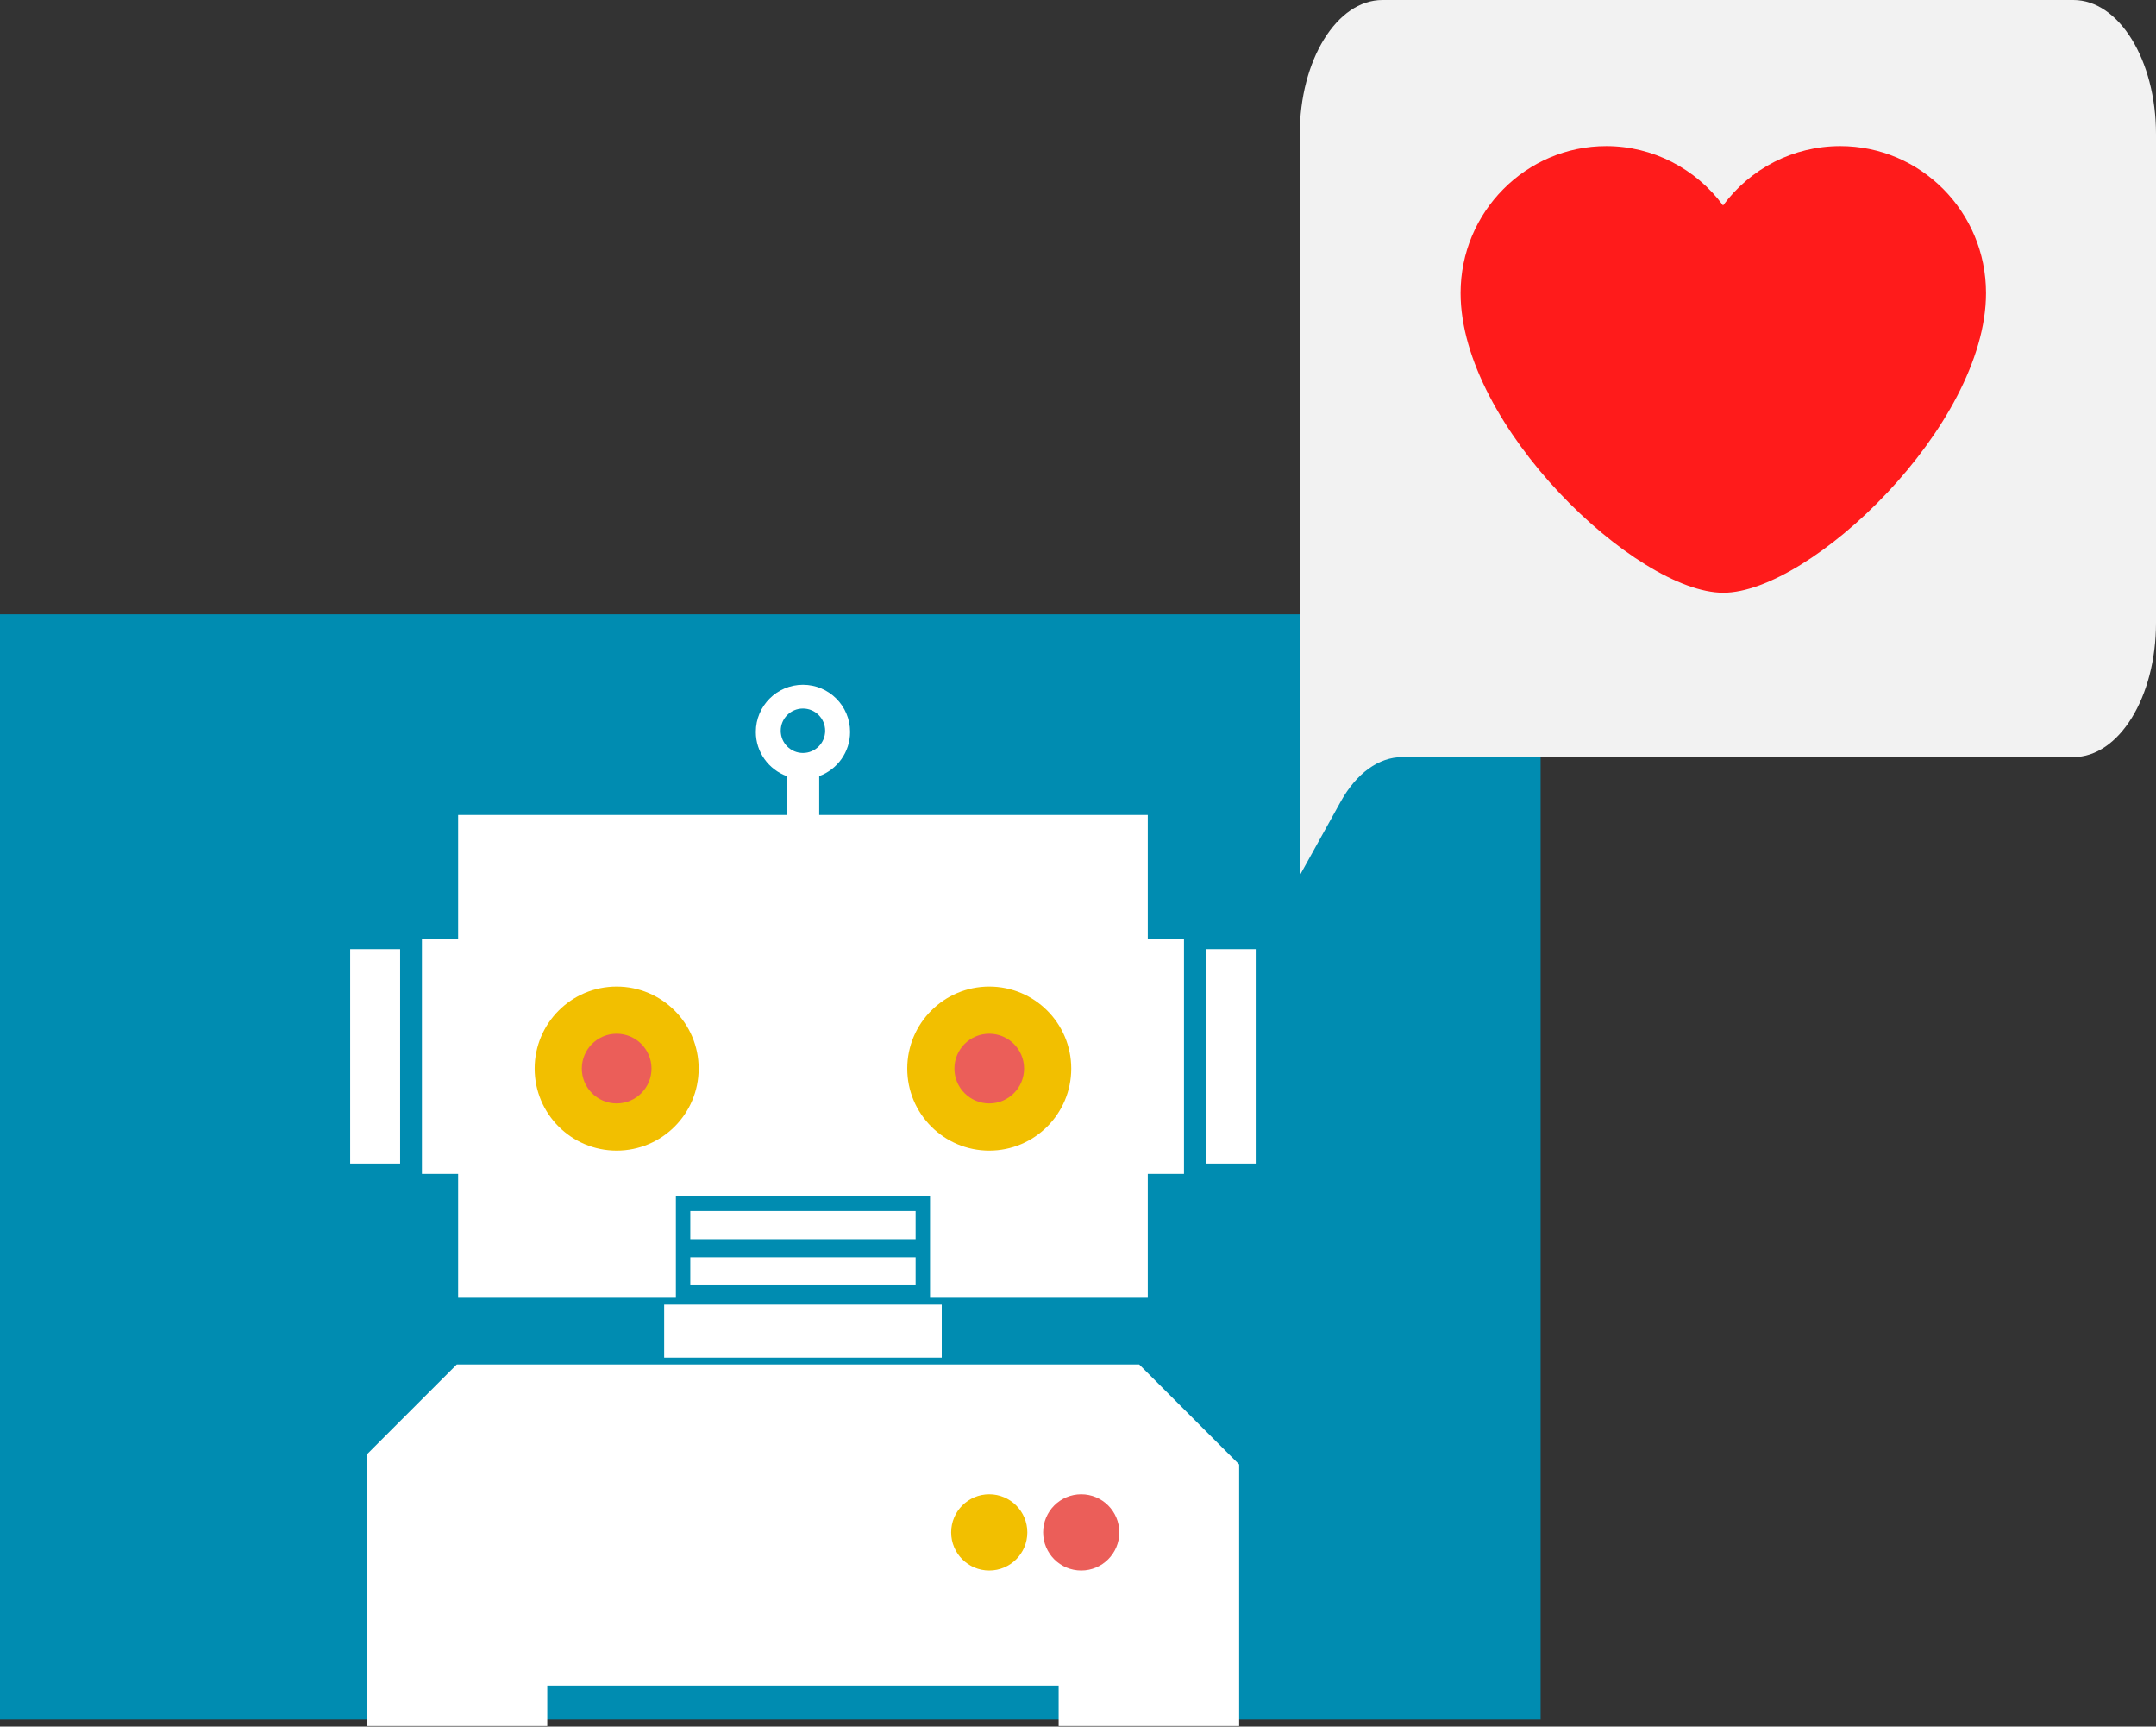 <?xml version="1.0" encoding="utf-8"?>
<svg viewBox="41.448 -23.523 640.87 513.089" width="640.87" height="513.089" xmlns="http://www.w3.org/2000/svg">
  <rect x="41.448" y="-23.523" width="640.87" height="513.089" fill="#333333" stroke="none"/>
  <defs>
    <clipPath id="Clip0">
      <path d="M 0 0 L 0 1000 L 1000 1000 L 1000 0 L 0 0 Z"/>
    </clipPath>
  </defs>
  <g transform="matrix(1.929, 0, 0, 1.929, -38.524, -266.79)">
    <path style="fill: rgb(0, 140, 177); fill-rule: nonzero; stroke: none;" d="M 278.861 391.007 L 41.448 391.007 L 41.448 220.745 L 278.861 220.745 L 278.861 391.007 Z" clip-path="url(#Clip0)"/>
    <path style="fill:#ffffff; fill-rule:nonzero;stroke:none;" d="M 165.189 242.109 C 163.298 242.109 161.765 240.576 161.765 238.685 C 161.765 236.794 163.298 235.261 165.189 235.261 C 167.08 235.261 168.613 236.794 168.613 238.685 C 168.613 240.576 167.08 242.109 165.189 242.109 Z M 165.189 231.6 C 161.178 231.6 157.926 234.851 157.926 238.862 C 157.926 241.992 159.909 244.651 162.684 245.672 L 162.684 263.979 L 167.694 263.979 L 167.694 245.672 C 170.469 244.651 172.452 241.992 172.452 238.862 C 172.452 234.851 169.2 231.6 165.189 231.6 Z" clip-path="url(#Clip0)"/>
    <path style="fill:#ffffff; fill-rule:nonzero;stroke:none;" d="M 112.053 251.659 L 112.053 326.032 L 145.607 326.032 L 145.607 310.415 L 184.771 310.415 L 184.771 326.032 L 218.325 326.032 L 218.325 251.659 L 112.053 251.659 Z" clip-path="url(#Clip0)"/>
    <path style="fill:#ffffff; fill-rule:nonzero;stroke:none;" d="M 223.905 306.952 L 106.473 306.952 L 106.473 270.74 L 223.905 270.74 L 223.905 306.952 Z" clip-path="url(#Clip0)"/>
    <path style="fill:#ffffff; fill-rule:nonzero;stroke:none;" d="M 234.959 305.367 L 227.262 305.367 L 227.262 272.325 L 234.959 272.325 L 234.959 305.367 Z" clip-path="url(#Clip0)"/>
    <path style="fill:#ffffff; fill-rule:nonzero;stroke:none;" d="M 103.116 305.367 L 95.419 305.367 L 95.419 272.325 L 103.116 272.325 L 103.116 305.367 Z" clip-path="url(#Clip0)"/>
    <path style="fill:#ffffff; fill-rule:nonzero;stroke:none;" d="M 186.575 335.251 L 143.803 335.251 L 143.803 327.087 L 186.575 327.087 L 186.575 335.251 Z" clip-path="url(#Clip0)"/>
    <path style="fill:#f2bf00; fill-rule:nonzero;stroke:none;" d="M 149.118 290.728 C 149.118 297.707 143.46 303.364 136.481 303.364 C 129.502 303.364 123.845 297.707 123.845 290.728 C 123.845 283.75 129.502 278.092 136.481 278.092 C 143.46 278.092 149.118 283.75 149.118 290.728 Z" clip-path="url(#Clip0)"/>
    <path style="fill:#eb5e59; fill-rule:nonzero;stroke:none;" d="M 141.851 290.728 C 141.851 293.693 139.447 296.097 136.481 296.097 C 133.516 296.097 131.112 293.693 131.112 290.728 C 131.112 287.763 133.516 285.359 136.481 285.359 C 139.447 285.359 141.851 287.763 141.851 290.728 Z" clip-path="url(#Clip0)"/>
    <path style="fill:#f2bf00; fill-rule:nonzero;stroke:none;" d="M 206.533 290.728 C 206.533 297.707 200.876 303.364 193.896 303.364 C 186.918 303.364 181.261 297.707 181.261 290.728 C 181.261 283.75 186.918 278.092 193.896 278.092 C 200.876 278.092 206.533 283.75 206.533 290.728 Z" clip-path="url(#Clip0)"/>
    <path style="fill:#ffffff; fill-rule:nonzero;stroke:none;" d="M 217.001 336.307 L 111.847 336.307 C 106.429 341.725 103.391 344.763 97.973 350.181 L 97.973 392.005 L 125.789 392.005 L 125.789 385.763 L 204.59 385.763 L 204.59 392.005 L 232.406 392.005 L 232.406 351.712 C 226.389 345.696 223.016 342.323 217.001 336.307 Z" clip-path="url(#Clip0)"/>
    <path style="fill:#f2bf00; fill-rule:nonzero;stroke:none;" d="M 199.766 362.179 C 199.766 365.42 197.138 368.048 193.896 368.048 C 190.655 368.048 188.027 365.42 188.027 362.179 C 188.027 358.937 190.655 356.31 193.896 356.31 C 197.138 356.31 199.766 358.937 199.766 362.179 Z" clip-path="url(#Clip0)"/>
    <path style="fill:#eb5e59; fill-rule:nonzero;stroke:none;" d="M 213.938 362.179 C 213.938 365.42 211.311 368.048 208.069 368.048 C 204.828 368.048 202.2 365.42 202.2 362.179 C 202.2 358.937 204.828 356.31 208.069 356.31 C 211.311 356.31 213.938 358.937 213.938 362.179 Z" clip-path="url(#Clip0)"/>
    <path style="fill:#ffffff; fill-rule:nonzero;stroke:none;" d="M 147.829 317.006 L 147.829 312.678 L 182.549 312.678 L 182.549 317.006 L 147.829 317.006 Z" clip-path="url(#Clip0)"/>
    <path style="fill:#ffffff; fill-rule:nonzero;stroke:none;" d="M 147.829 324.115 L 147.829 319.786 L 182.549 319.786 L 182.549 324.115 L 147.829 324.115 Z" clip-path="url(#Clip0)"/>
    <path style="fill:#eb5e59; fill-rule:nonzero;stroke:none;" d="M 199.266 290.728 C 199.266 293.693 196.862 296.097 193.896 296.097 C 190.932 296.097 188.528 293.693 188.528 290.728 C 188.528 287.763 190.932 285.359 193.896 285.359 C 196.862 285.359 199.266 287.763 199.266 290.728 Z" clip-path="url(#Clip0)"/>
  </g>
  <g transform="matrix(1, 0, 0, 1, 183.569, -53.915)">
    <path style="fill-rule: nonzero; stroke: none; fill: rgb(242, 242, 242);" d="M 244.235 290.545 L 256.418 268.581 C 261.079 260.178 267.719 255.38 274.685 255.38 L 474.172 255.38 C 487.746 255.38 498.749 237.526 498.749 215.502 L 498.749 70.27 C 498.749 48.247 487.746 30.392 474.172 30.392 L 268.811 30.392 C 255.238 30.392 244.235 48.247 244.235 70.27 L 244.235 290.545 Z" clip-path="url(#Clip0)"/>
    <path class="st1" d="M 370.057 91.444 C 361.953 80.473 349.117 73.804 335.349 73.804 C 311.47 73.804 292.037 93.381 292.037 117.475 C 292.037 157.058 344.313 206.538 370.128 206.538 C 395.872 206.538 448.22 157.058 448.22 117.475 C 448.22 93.309 428.786 73.804 404.907 73.804 C 390.924 73.804 378.16 80.473 370.057 91.444 Z" style="fill: rgb(255, 27, 27);" clip-path="url(#Clip0)"/>
  </g>
</svg>